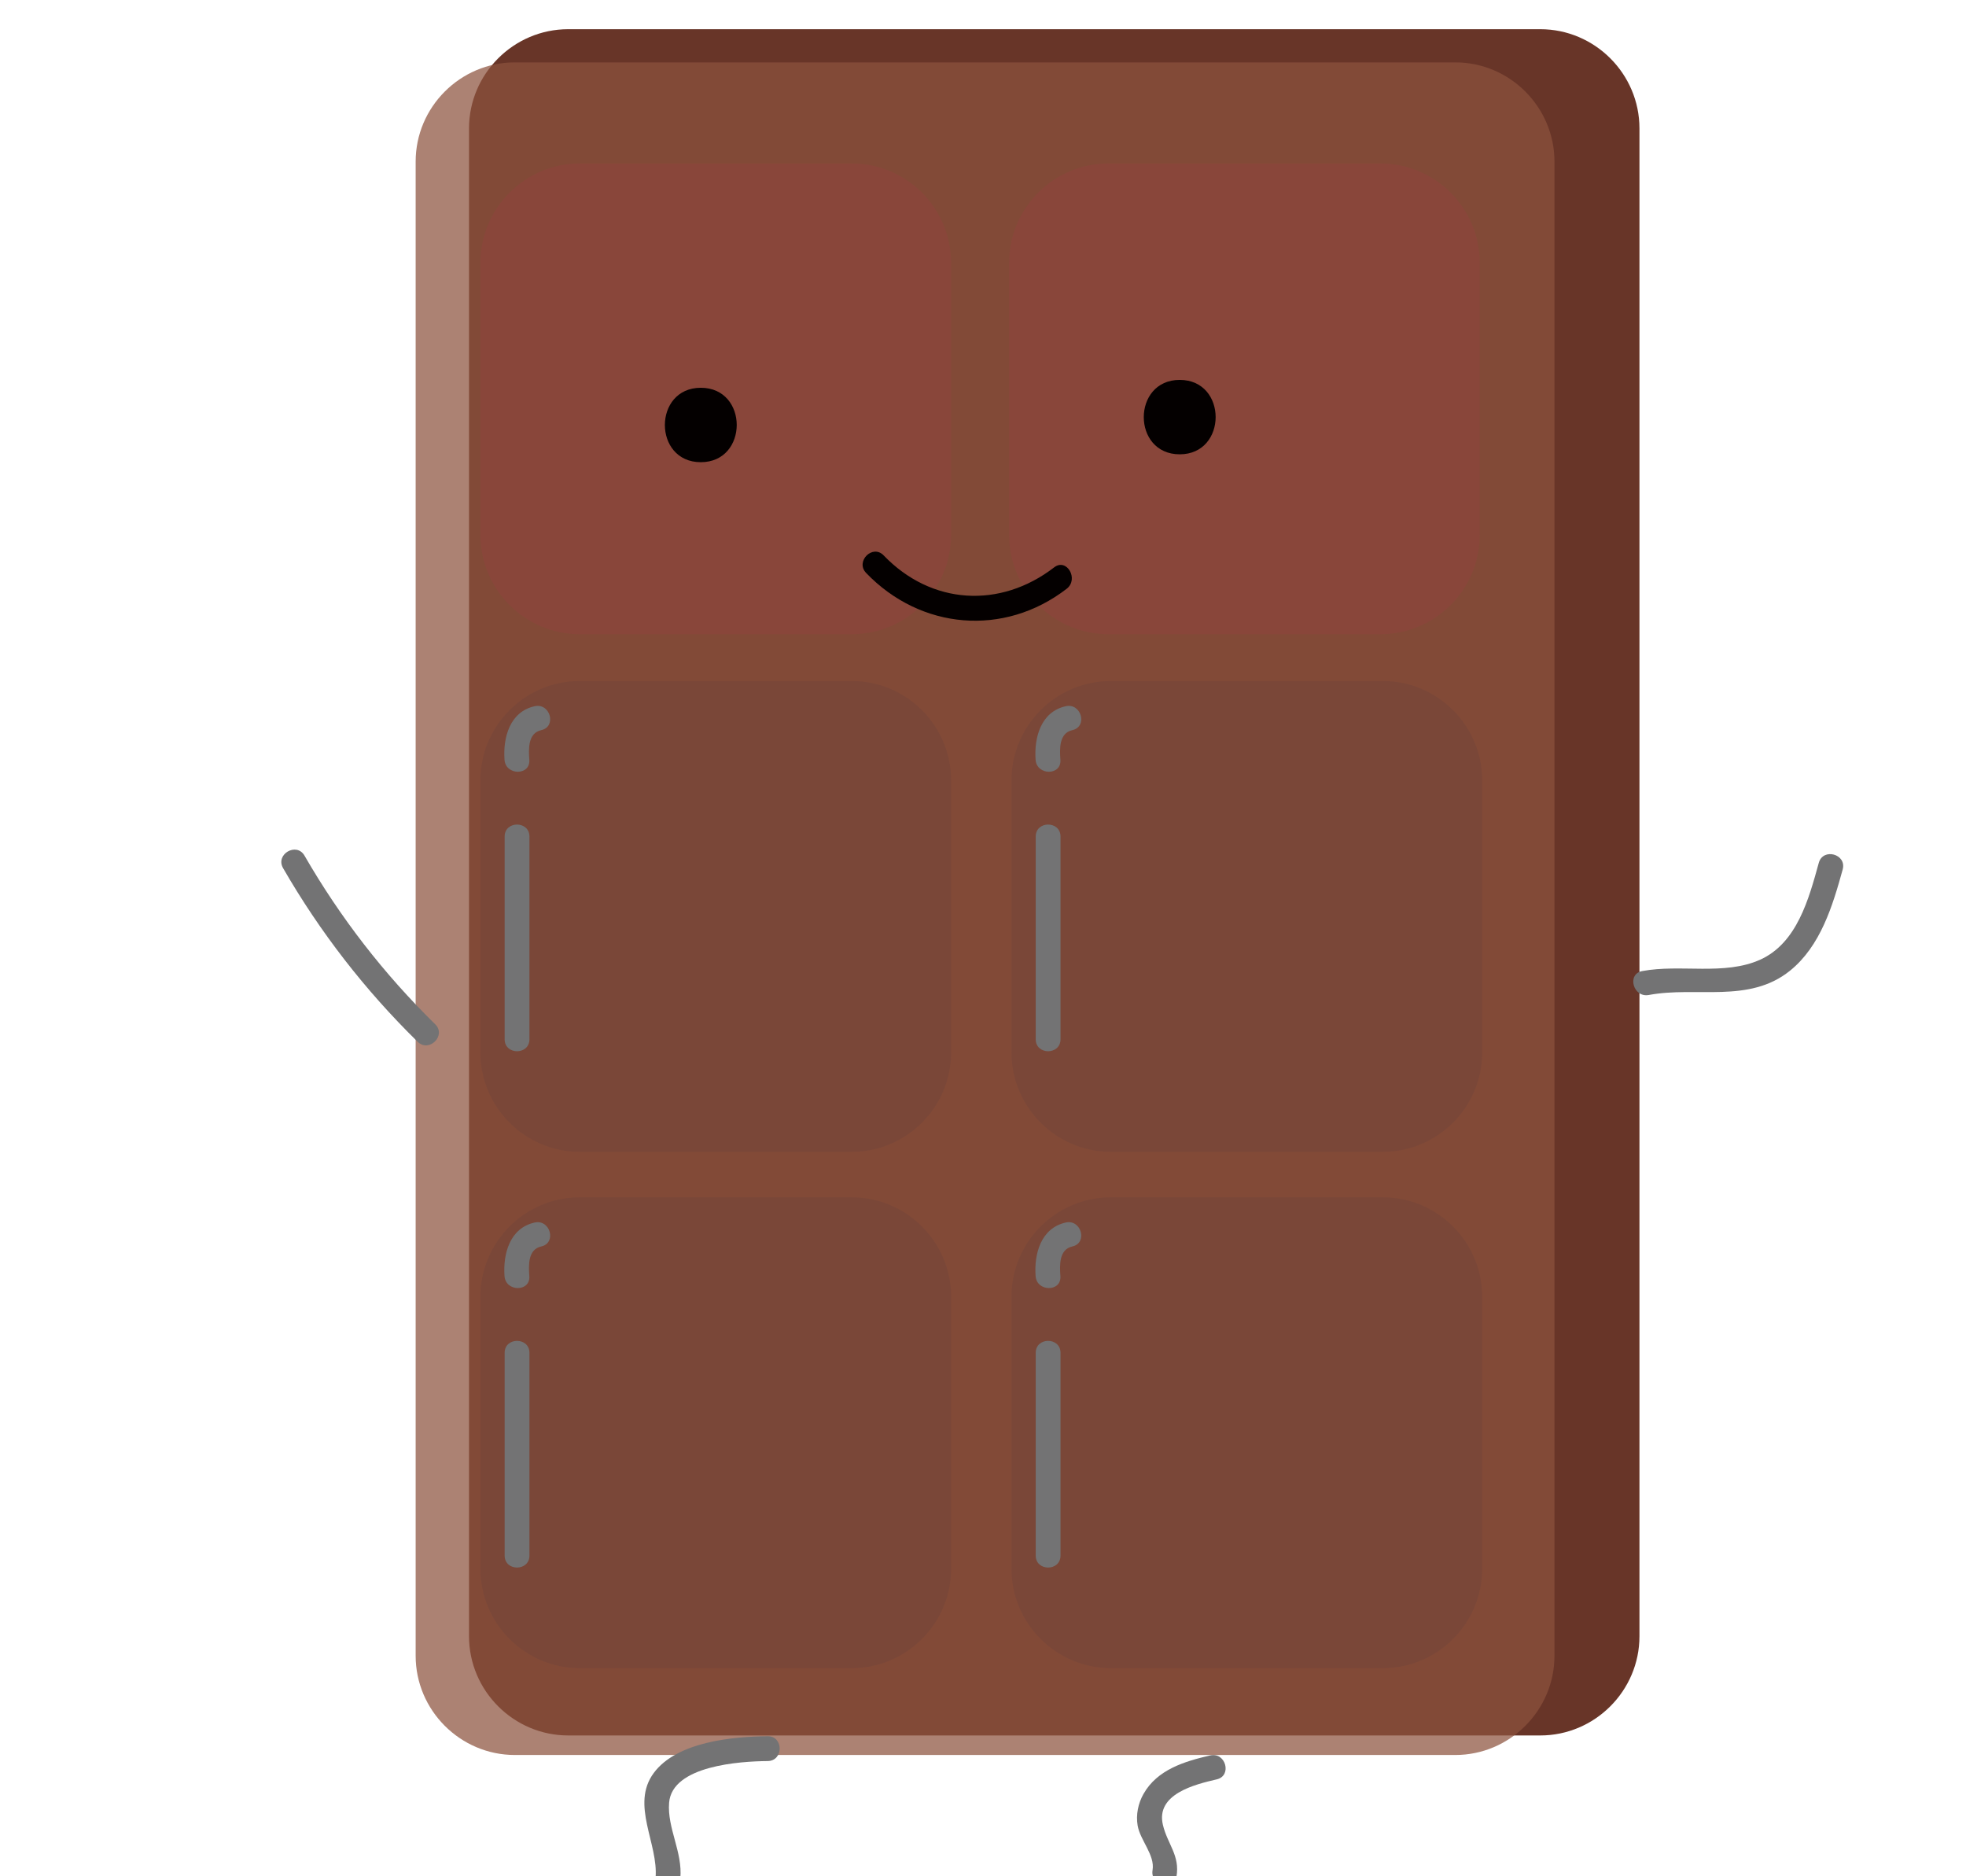 <?xml version="1.0" encoding="iso-8859-1"?>
<!-- Generator: Adobe Illustrator 21.1.0, SVG Export Plug-In . SVG Version: 6.00 Build 0)  -->
<svg version="1.1" id="&#x5716;&#x5C64;_1" xmlns="http://www.w3.org/2000/svg" xmlns:xlink="http://www.w3.org/1999/xlink" x="0px"
	 y="0px" viewBox="0 0 237.821 226.923" style="enable-background:new 0 0 237.821 226.923;" xml:space="preserve">
<g>
	<path style="fill:#683528;" d="M186.32,3.531H68.736c-6.6,0-12,5.4-12,12v182.353c0,6.6,5.4,12,12,12H186.32c6.6,0,12-5.4,12-12
		V15.531C198.32,8.931,192.92,3.531,186.32,3.531z"/>
	<path style="opacity:0.72;fill:#8D523E;" d="M176.039,7.545H62.28c-6.6,0-12,5.4-12,12v180.702c0,6.6,5.4,12,12,12h113.759
		c6.6,0,12-5.4,12-12V19.545C188.039,12.945,182.639,7.545,176.039,7.545z"/>
	<path style="opacity:0.7;fill:#8C453D;" d="M103.048,19.769H70.116c-6.6,0-12,5.4-12,12v32.933c0,6.6,5.4,12,12,12h32.933
		c6.6,0,12-5.4,12-12V31.769C115.048,25.169,109.648,19.769,103.048,19.769z"/>
	<path style="opacity:0.7;fill:#8C453D;" d="M167,19.769h-32.933c-6.6,0-12,5.4-12,12v32.933c0,6.6,5.4,12,12,12H167
		c6.6,0,12-5.4,12-12V31.769C179,25.169,173.6,19.769,167,19.769z"/>
	<g>
		<g>
			<path style="fill:#040000;" d="M84.774,55.897c5.791,0,5.801-9,0-9C78.983,46.897,78.974,55.897,84.774,55.897L84.774,55.897z"/>
		</g>
	</g>
	<g>
		<g>
			<path style="fill:#040000;" d="M142.706,54.944c5.791,0,5.801-9,0-9C136.915,45.944,136.905,54.944,142.706,54.944
				L142.706,54.944z"/>
		</g>
	</g>
	<g>
		<g>
			<path style="fill:#040000;" d="M104.773,69.292c6.59,6.863,16.674,7.754,24.257,1.916c1.508-1.161,0.016-3.769-1.514-2.59
				c-6.532,5.029-14.868,4.544-20.621-1.447C105.555,65.776,103.435,67.899,104.773,69.292L104.773,69.292z"/>
		</g>
	</g>
	<g>
		<path style="opacity:0.7;fill:#774639;" d="M103.048,82.364H70.116c-6.6,0-12,5.4-12,12v32.933c0,6.6,5.4,12,12,12h32.933
			c6.6,0,12-5.4,12-12V94.364C115.048,87.764,109.648,82.364,103.048,82.364z"/>
		<g>
			<g>
				<path style="fill:#737374;" d="M64.03,91.894c-0.096-1.313-0.181-3.233,1.447-3.593c1.884-0.417,1.087-3.31-0.798-2.893
					c-3.01,0.666-3.847,3.789-3.649,6.486C61.171,93.808,64.172,93.824,64.03,91.894L64.03,91.894z"/>
			</g>
		</g>
		<g>
			<g>
				<path style="fill:#737374;" d="M61.045,101.17c0,8.172,0,16.344,0,24.517c0,1.93,3,1.934,3,0c0-8.172,0-16.344,0-24.517
					C64.045,99.24,61.045,99.236,61.045,101.17L61.045,101.17z"/>
			</g>
		</g>
	</g>
	<g>
		<path style="opacity:0.7;fill:#774639;" d="M103.048,144.806H70.116c-6.6,0-12,5.4-12,12v32.933c0,6.6,5.4,12,12,12h32.933
			c6.6,0,12-5.4,12-12v-32.933C115.048,150.206,109.648,144.806,103.048,144.806z"/>
		<g>
			<g>
				<path style="fill:#737374;" d="M64.03,154.336c-0.096-1.313-0.181-3.233,1.447-3.593c1.884-0.417,1.087-3.31-0.798-2.893
					c-3.01,0.666-3.847,3.789-3.649,6.486C61.171,156.25,64.172,156.266,64.03,154.336L64.03,154.336z"/>
			</g>
		</g>
		<g>
			<g>
				<path style="fill:#737374;" d="M61.045,163.612c0,8.172,0,16.344,0,24.517c0,1.93,3,1.934,3,0c0-8.172,0-16.344,0-24.517
					C64.045,161.682,61.045,161.678,61.045,163.612L61.045,163.612z"/>
			</g>
		</g>
	</g>
	<g>
		<path style="opacity:0.7;fill:#774639;" d="M167.292,82.364h-32.933c-6.6,0-12,5.4-12,12v32.933c0,6.6,5.4,12,12,12h32.933
			c6.6,0,12-5.4,12-12V94.364C179.292,87.764,173.892,82.364,167.292,82.364z"/>
		<g>
			<g>
				<path style="fill:#737374;" d="M128.274,91.894c-0.096-1.313-0.181-3.233,1.447-3.593c1.884-0.417,1.087-3.31-0.798-2.893
					c-3.01,0.666-3.847,3.789-3.649,6.486C125.414,93.808,128.415,93.824,128.274,91.894L128.274,91.894z"/>
			</g>
		</g>
		<g>
			<g>
				<path style="fill:#737374;" d="M125.288,101.17c0,8.172,0,16.344,0,24.517c0,1.93,3,1.934,3,0c0-8.172,0-16.344,0-24.517
					C128.288,99.24,125.288,99.236,125.288,101.17L125.288,101.17z"/>
			</g>
		</g>
	</g>
	<g>
		<path style="opacity:0.7;fill:#774639;" d="M167.292,144.806h-32.933c-6.6,0-12,5.4-12,12v32.933c0,6.6,5.4,12,12,12h32.933
			c6.6,0,12-5.4,12-12v-32.933C179.292,150.206,173.892,144.806,167.292,144.806z"/>
		<g>
			<g>
				<path style="fill:#737374;" d="M128.274,154.336c-0.096-1.313-0.181-3.233,1.447-3.593c1.884-0.417,1.087-3.31-0.798-2.893
					c-3.01,0.666-3.847,3.789-3.649,6.486C125.414,156.25,128.415,156.266,128.274,154.336L128.274,154.336z"/>
			</g>
		</g>
		<g>
			<g>
				<path style="fill:#737374;" d="M125.288,163.612c0,8.172,0,16.344,0,24.517c0,1.93,3,1.934,3,0c0-8.172,0-16.344,0-24.517
					C128.288,161.682,125.288,161.678,125.288,163.612L125.288,163.612z"/>
			</g>
		</g>
	</g>
	<g>
		<g>
			<path style="fill:#737374;" d="M92.867,209.979c-4.258,0.037-11,0.67-13.787,4.447c-2.838,3.845,0.601,8.551,0.218,12.717
				c-0.176,1.922,2.825,1.91,3,0c0.29-3.155-1.603-6.062-1.359-9.119c0.359-4.504,8.61-5.015,11.928-5.044
				C94.796,212.963,94.801,209.963,92.867,209.979L92.867,209.979z"/>
		</g>
	</g>
	<g>
		<g>
			<path style="fill:#737374;" d="M146.39,212.3c-3.089,0.715-6.4,1.708-8.066,4.659c-0.649,1.15-0.93,2.517-0.707,3.823
				c0.304,1.778,2.113,3.574,1.805,5.384c-0.321,1.888,2.569,2.7,2.893,0.798c0.439-2.58-1.084-3.913-1.642-6.264
				c-0.885-3.728,3.856-4.891,6.515-5.506C149.067,214.757,148.271,211.864,146.39,212.3L146.39,212.3z"/>
		</g>
	</g>
	<g>
		<g>
			<path style="fill:#737374;" d="M199.451,120.333c5.748-1.079,12.108,1.066,17.072-2.93c3.698-2.977,5.17-7.857,6.381-12.249
				c0.514-1.864-2.38-2.659-2.893-0.798c-1.194,4.334-2.626,9.702-7.097,11.711c-4.337,1.948-9.633,0.504-14.26,1.373
				C196.758,117.796,197.561,120.688,199.451,120.333L199.451,120.333z"/>
		</g>
	</g>
	<g>
		<g>
			<path style="fill:#737374;" d="M34.244,104.992c4.464,7.737,9.9,14.75,16.281,21.002c1.38,1.352,3.503-0.767,2.121-2.121
				c-6.201-6.076-11.473-12.875-15.812-20.394C35.87,101.806,33.276,103.315,34.244,104.992L34.244,104.992z"/>
		</g>
	</g>
</g>
</svg>

